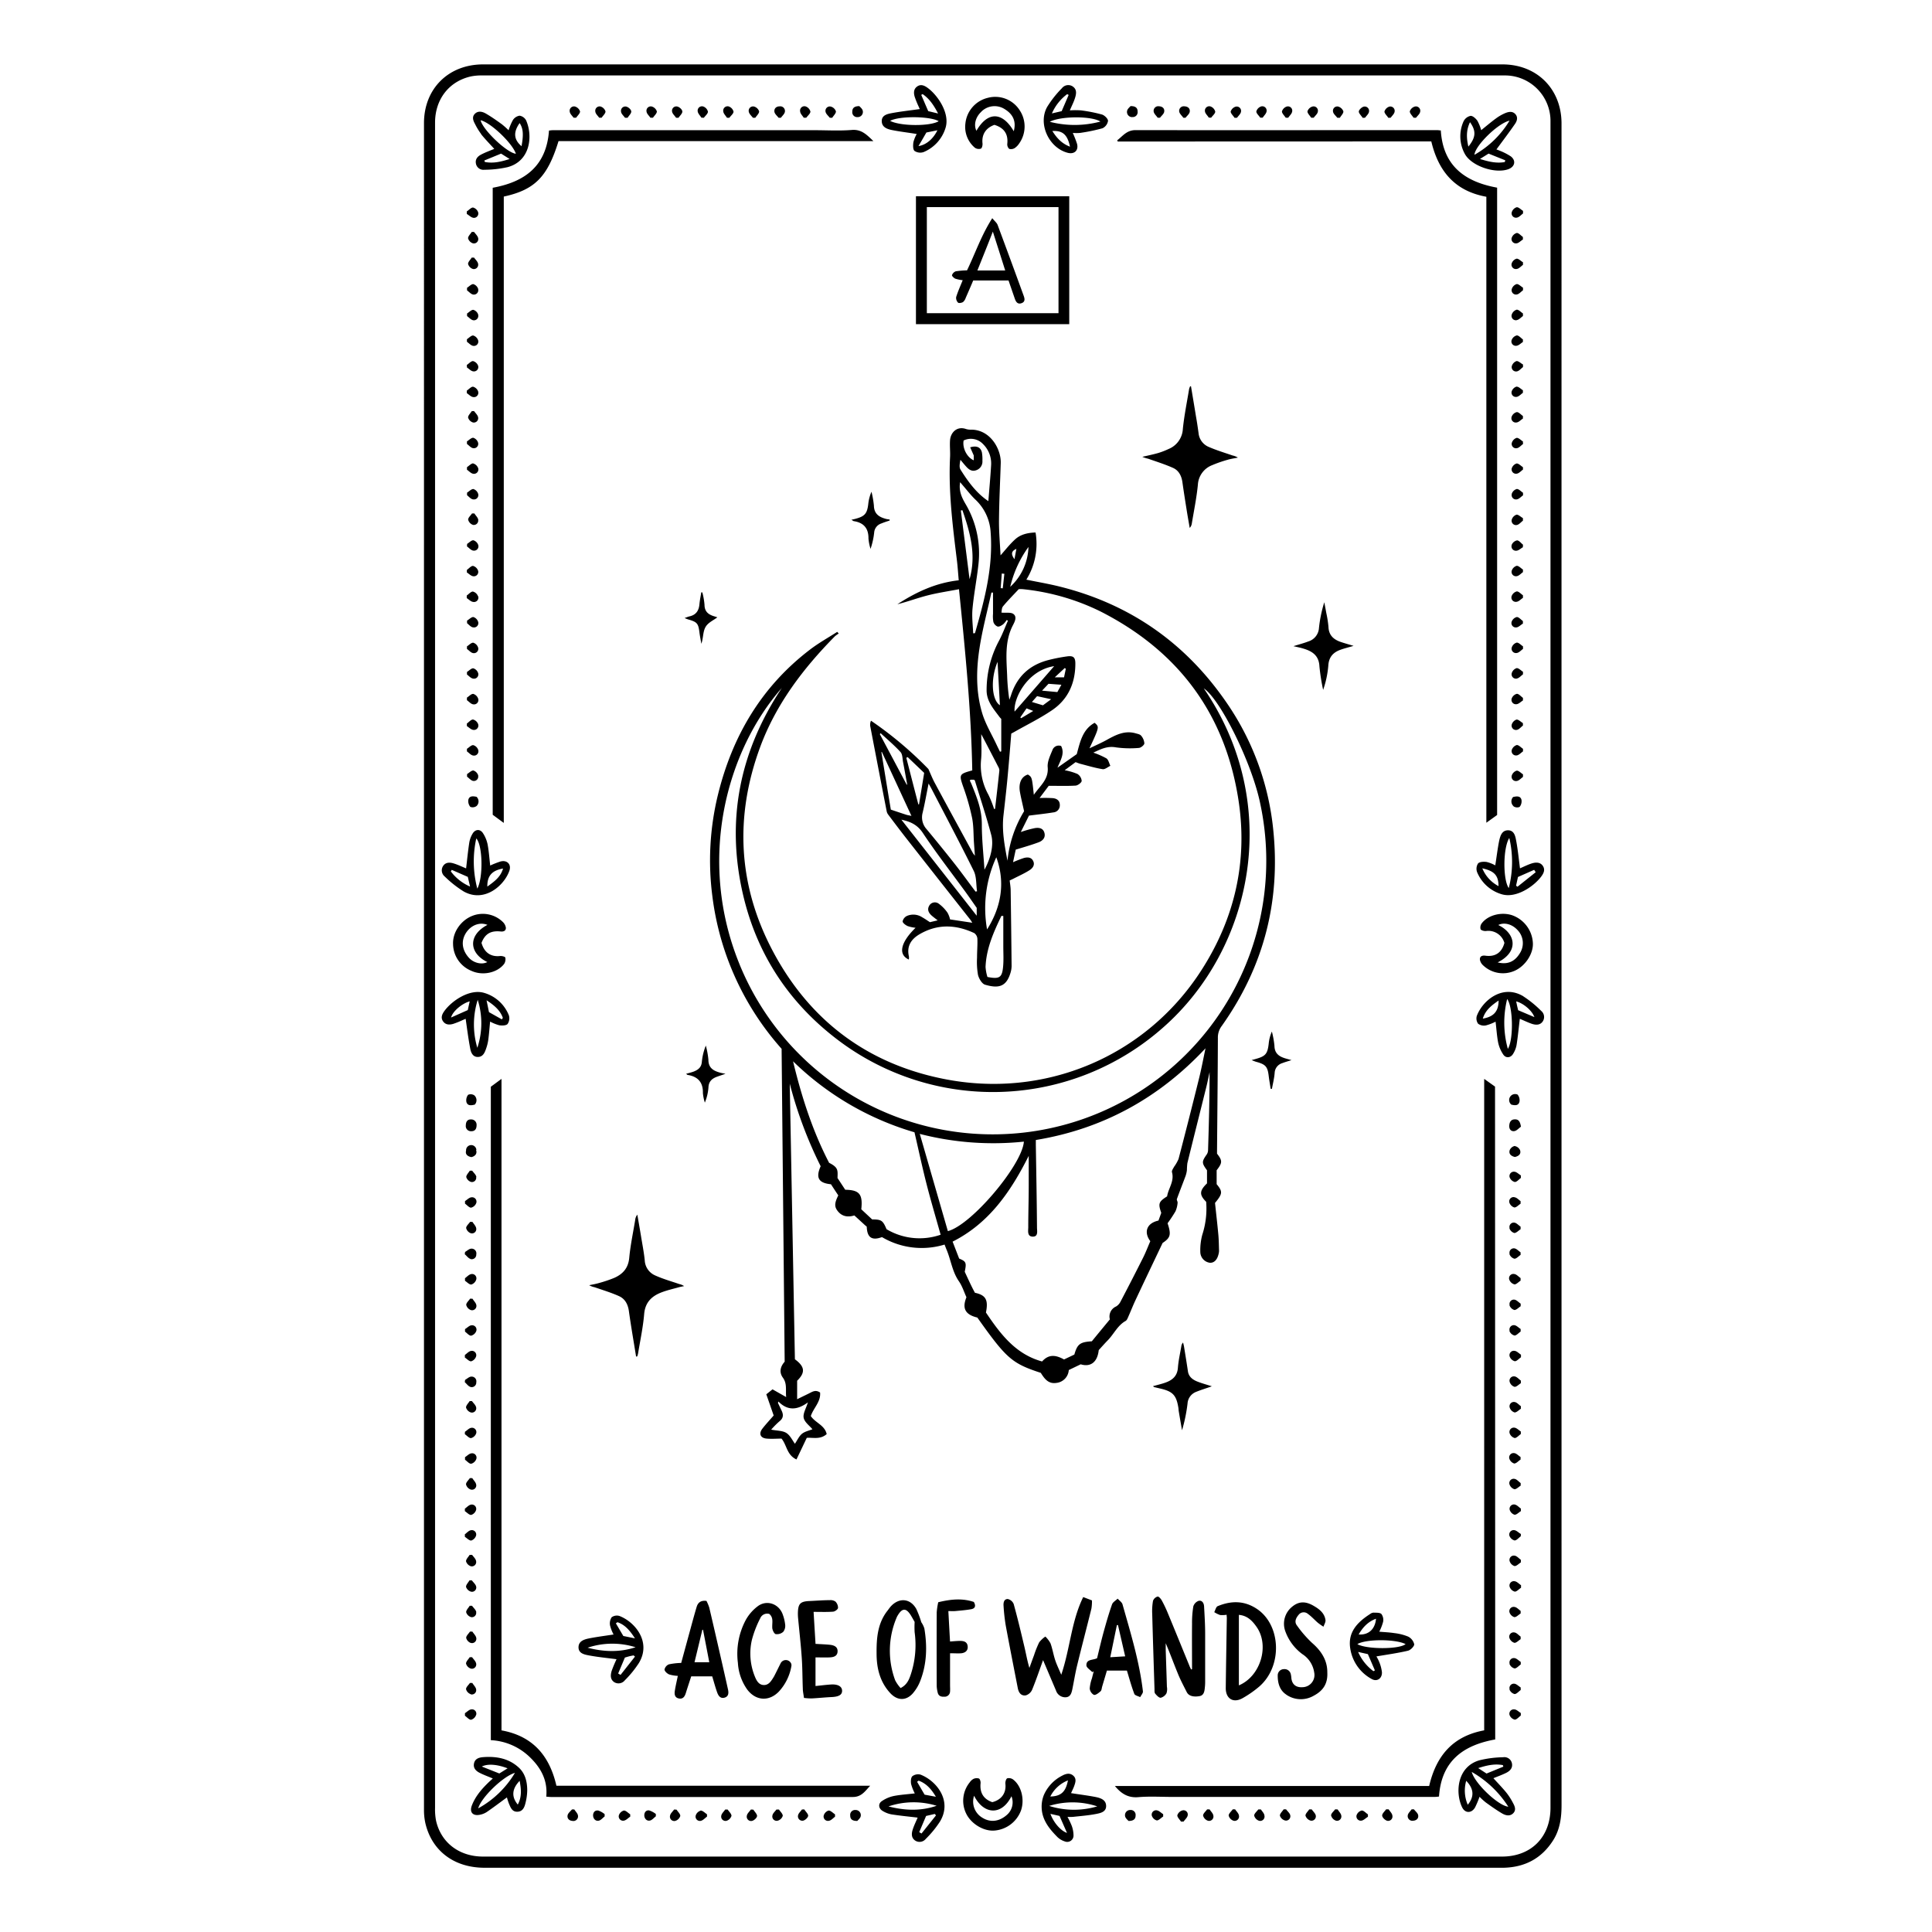 <svg xmlns="http://www.w3.org/2000/svg" viewBox="0 0 750 750"><path d="M263.64,659.36c1.56.26,2.2-.85,2.61-2.16.66-2.13,1.37-4.25,2.08-6.44h8.15c.65,2.15,1.2,4.19,1.9,6.18.46,1.3,1.24,2.55,2.88,2.09s1.64-1.89,1.33-3.27c-.83-3.75-1.68-7.48-2.53-11.22-1.56-6.84-3.12-13.67-4.73-20.49a16,16,0,0,0-1.08-2.58c-2.26-.28-3.32.71-3.81,2.32-.9,3-1.7,6-2.52,9-1.17,4.25-2.32,8.5-3.48,12.76a25.67,25.67,0,0,0-4.75.54,2.77,2.77,0,0,0-1.72,2c0,.67,1,1.59,1.79,1.92a13.71,13.71,0,0,0,3.37.56c-.42,2.06-.87,3.91-1.16,5.78C261.75,657.67,261.9,659.08,263.64,659.36Zm9-26.71.28.05c.8,4.13,1.59,8.25,2.42,12.58h-5.73C270.65,641,271.65,636.83,272.66,632.65Zm27.14-.76c.07.9.71,2.3,1.35,2.47a3.65,3.65,0,0,0,2.93-.9,3.75,3.75,0,0,0,.75-2.7,16.28,16.28,0,0,0-.89-3.85c-1.36-4.16-6-6-9.59-3.5a17,17,0,0,0-4.79,5.4,27.86,27.86,0,0,0-3.09,16.71,19.79,19.79,0,0,0,3.62,10.35c3.33,4.42,8.48,4.75,12.3.78a19.38,19.38,0,0,0,4.84-9.84,1.77,1.77,0,0,0-.21-1.27,2.26,2.26,0,0,0-4,.22c-1,2-2.32,4.71-2.61,5.18-.95,1.52-1.92,3.3-4,3.18s-2.91-2.13-3.57-3.84a23.58,23.58,0,0,1-.94-13.67,41.06,41.06,0,0,1,3.25-8.41,2.92,2.92,0,0,1,3.51-1.67C300.41,628.05,299.66,630,299.8,631.89Zm23.54-6.24c.73,0,1.88-.83,2-1.42a3.42,3.42,0,0,0-1-2.5,3.32,3.32,0,0,0-2.22-.55c-2.58,0-5.16.22-7.74.33-3.67.14-4.54,1-4.62,4.66a18.73,18.73,0,0,0,.08,2c.48,5.13,1.07,10.25,1.42,15.39.28,4,.25,7.94.41,11.91,0,1.15.28,2.3.45,3.66a24,24,0,0,0,2.94.2c2.58-.13,5.15-.41,7.73-.53,2.8-.12,4.12-.84,4.13-2.41,0-1.73-1.64-2.67-4.46-2.46-2,.14-3.92.39-5.86.58V643.4c2,0,3.74.06,5.45,0,1.53-.07,3.06-.44,3.12-2.34s-1.55-2.42-3.13-2.57c-1.76-.17-3.54-.23-5.43-.34-.25-4.1-.49-8-.75-12.42C318.47,625.72,320.91,625.83,323.34,625.65ZM242.63,45.72l1,0c.52-.83,1.48-1.69,1.42-2.47s-1.16-1.7-1.95-1.87a1.68,1.68,0,0,0-2,2C241.16,44.19,242.07,44.93,242.63,45.72ZM588.75,233.61c.87-.09,1.64-1,2.46-1.52v-1c-.8-.55-1.63-1.54-2.41-1.5a2.92,2.92,0,0,0-2,1.87A1.69,1.69,0,0,0,588.75,233.61ZM191.27,316.29l4.3,3.17V76.31c12.05-2.63,17-7.67,21.25-21.53H339.05c-2.6-2.5-4.62-4.64-8.38-4.33-4.87.39-9.79.09-14.69.09l-101.37,0a13.91,13.91,0,0,0-1.49.15c-1,13.89-9.48,19.94-21.85,22.2Zm397.52-92.62c.86-.11,1.62-1,2.42-1.57,0-.32,0-.64,0-1-.81-.52-1.66-1.5-2.44-1.45a2.91,2.91,0,0,0-1.92,1.91A1.69,1.69,0,0,0,588.79,223.67ZM222.66,45.7h1c.55-.82,1.55-1.67,1.51-2.45a2.93,2.93,0,0,0-2-1.91,1.69,1.69,0,0,0-2,2C221.27,44.22,222.13,44.93,222.66,45.7Zm29.82,0h1c.55-.82,1.55-1.67,1.51-2.46a2.92,2.92,0,0,0-2-1.9,1.68,1.68,0,0,0-2,2C251.09,44.22,252,44.94,252.48,45.7Zm-19.87,0h.94c.55-.82,1.55-1.67,1.5-2.45a2.9,2.9,0,0,0-1.94-1.91,1.69,1.69,0,0,0-2,2C231.21,44.22,232.07,44.94,232.61,45.7Zm356.1,197.85c.86-.08,1.66-1,2.48-1.46l0-1c-.79-.57-1.6-1.58-2.37-1.56a2.89,2.89,0,0,0-2,1.83A1.69,1.69,0,0,0,588.71,243.55ZM322.13,45.72l.94,0c.52-.84,1.5-1.72,1.43-2.5a2.89,2.89,0,0,0-2-1.85,1.69,1.69,0,0,0-2,2.1C320.68,44.27,321.57,45,322.13,45.72Zm10.8-.26a2,2,0,0,0,2-2.41c-.12-.79-1-1.46-1.34-1.85-2.14,0-2.73.91-2.73,2.16A1.89,1.89,0,0,0,332.93,45.46Zm4.13,150.2c-.42,3.61-1.3,4.72-4.7,5.67-.51.15-1,.26-1.84.44.51.3.71.51.94.54,3.86.61,5.73,2.8,5.68,6.76a19.1,19.1,0,0,0,.8,4,28.75,28.75,0,0,0,1.41-6.3,4,4,0,0,1,2.73-3.54c1.07-.45,2.19-.79,3.29-1.17,0-.13,0-.26,0-.38-.45-.07-.9-.11-1.34-.22-2.69-.69-4.7-1.9-4.78-5.15a36.26,36.26,0,0,0-.94-5.41A16,16,0,0,0,337.06,195.66ZM292.28,45.71h.94c.54-.83,1.53-1.7,1.47-2.49a2.91,2.91,0,0,0-2-1.87,1.69,1.69,0,0,0-2,2.07C290.86,44.25,291.73,45,292.28,45.71Zm-10.09,0,.95,0c.58-.8,1.62-1.6,1.61-2.39a2.9,2.9,0,0,0-1.86-2,1.69,1.69,0,0,0-2.11,1.95C280.87,44.14,281.69,44.89,282.19,45.68ZM555.63,54.9C558.4,66.52,564.8,74.17,577,76.38v243l4.18-3V72.85c-12.57-2.29-21-8.49-21.86-22.22-.5,0-1-.12-1.41-.12-39,0-78,.07-117.06,0-3.5,0-5,2.32-7.13,3.94l.16.49ZM302.25,45.72l.9,0c.54-.77,1.43-1.5,1.54-2.32a1.81,1.81,0,0,0-2.05-2.11c-1.36,0-2.22.91-2,2.18C300.8,44.27,301.69,45,302.25,45.72Zm-39.8,0h.95c.54-.81,1.52-1.65,1.48-2.44s-1.12-1.72-1.9-1.91a1.67,1.67,0,0,0-2.08,1.93C261,44.14,261.91,44.9,262.45,45.71ZM275,411.39a31.88,31.88,0,0,0-1-5.49,22.44,22.44,0,0,0-1.55,6.38c-.18,2.06-1.41,3-3.1,3.68-.91.35-1.88.56-3,.89.3.23.44.42.61.44,4,.64,6,2.91,5.9,7a17.83,17.83,0,0,0,.76,3.75,19,19,0,0,0,1.4-5.93c.1-2.23,1.3-3.35,3.16-4.07,1-.36,1.94-.67,3.46-1.2-1.1-.22-1.59-.29-2.07-.43C277,415.71,275,414.62,275,411.39ZM185.62,132.15a2.91,2.91,0,0,0-1.92-1.91c-.77-.06-1.62.92-2.44,1.44,0,.32,0,.64,0,1,.8.55,1.56,1.46,2.42,1.58A1.69,1.69,0,0,0,185.62,132.15Zm91.94,107.19c-2.34-.65-4.05-1.72-4.07-4.57a28.15,28.15,0,0,0-.84-4.82l-.42,0c-.24,1.54-.57,3.07-.71,4.61-.22,2.53-1.36,4.18-3.92,4.73-.54.12-1.05.36-1.84.63a14.24,14.24,0,0,0,1.34.53c3.55,1,4,1.57,4.43,5.1.18,1.46.49,2.92.74,4.37.76-2.2.58-4.67,1.59-6.47s3.14-2.65,4.62-3.81Zm-91.94,41.8a2.91,2.91,0,0,0-2-1.83c-.78,0-1.58,1-2.38,1.56l0,1c.83.52,1.62,1.39,2.49,1.47A1.7,1.7,0,0,0,185.62,281.14Zm-1.9,8.12c-.78-.06-1.64.91-2.46,1.43,0,.32,0,.64,0,1,.8.56,1.55,1.48,2.41,1.6a1.69,1.69,0,0,0,2-2.07A2.87,2.87,0,0,0,183.72,289.26Zm-2.46-146.61c.82.53,1.59,1.42,2.46,1.51a1.69,1.69,0,0,0,1.9-2.12,2.9,2.9,0,0,0-2-1.87c-.78,0-1.61,1-2.41,1.51C181.25,142,181.26,142.32,181.26,142.65Zm4.36,9.32a2.92,2.92,0,0,0-2-1.86c-.77,0-1.6,1-2.4,1.51,0,.32,0,.64,0,1,.82.54,1.6,1.43,2.46,1.52A1.69,1.69,0,0,0,185.62,152Zm-2.5,7.65c-.51.83-1.46,1.69-1.4,2.48A2.86,2.86,0,0,0,183.6,164a1.69,1.69,0,0,0,2-2c-.15-.87-1-1.62-1.58-2.43Zm163-109.16c3.15.64,6.36,1,9.75,1.56a13.11,13.11,0,0,0-1.29,3.18c-.16,1.13-.22,2.82.44,3.39a4,4,0,0,0,3.56.43,14.86,14.86,0,0,0,8.48-9.39c1.78-5.7-3.13-12.78-7-15.55-1.21-.88-2.58-1.51-4-.52s-1.41,2.5-1,3.94a35,35,0,0,0,1.55,3.84c.18.45.39.89.45,1-3.74.53-7.41.92-11,1.6-1.7.32-3.82.84-3.76,3.13S344.31,50.08,346.13,50.46Zm10.43,6.25c1.19-2,2.18-3.73,3.07-5.27l4.28-.87C362.31,53.85,359.6,56.25,356.56,56.71Zm1.61-20.18c2.63,1.79,4.34,4.32,6,7.53l-3.82-.92c-.88-2-1.8-4.18-2.72-6.3Zm6.23,10.52c-3.21,2-14.75,2-18.85-.13C349.08,44.94,361.15,45.09,364.4,47.05ZM256.92,501.65c2.15-.82,4.43-1.32,6.65-1.95.66-.18,1.33-.29,2-.44a5.54,5.54,0,0,0-1.9-.8c-3.17-1.09-6.42-2-9.47-3.4a6.7,6.7,0,0,1-3.91-5.81c-.34-3.29-1-6.54-1.52-9.81-.44-2.64-.9-5.27-1.36-7.91a3.76,3.76,0,0,0-.83,2.06c-.8,4.9-1.85,9.77-2.31,14.7-.38,4.09-2.58,6.4-6,7.86a52.94,52.94,0,0,1-5.82,1.94c-1.22.36-2.49.56-3.73.83a7.27,7.27,0,0,0,2.12.79c3.17,1.1,6.4,2.07,9.45,3.44,2.36,1.06,3.49,3.19,3.85,5.85.82,5.89,1.85,11.75,2.79,17.62l.44-.06a8.17,8.17,0,0,0,.32-1.1c.83-5.09,1.94-10.17,2.37-15.3C250.44,505.55,253,503.12,256.92,501.65ZM588.57,326.32c-.32-1.74-.77-4-3.15-4s-3,2.12-3.43,4c-.64,3.14-1,6.34-1.53,9.62a13.47,13.47,0,0,0-3.31-1.32c-1.12-.16-2.74-.11-3.37.57a3.78,3.78,0,0,0-.36,3.4,14.85,14.85,0,0,0,9.55,8.56c5.52,1.66,12.33-2.94,15.27-6.79.94-1.24,1.71-2.66.71-4.19s-2.75-1.48-4.3-1-3.15,1.3-4.59,1.91C589.58,333.47,589.24,329.87,588.57,326.32Zm-13.14,10.76c4.39,1,6.28,2.51,6.3,6.91A13.56,13.56,0,0,1,575.43,337.08Zm10.27,7.67c-2.32-3.27-2.24-15.69.21-19.44A40.81,40.81,0,0,1,585.7,344.75Zm9.86-7.08c.2.31.4.62.59.93l-7.06,5.63-.55-.42c.22-1,.45-2.07.74-3.37ZM185.62,251.44a2.91,2.91,0,0,0-1.89-1.94c-.78-.07-1.64.9-2.46,1.42l0,1c.8.56,1.54,1.49,2.4,1.61A1.69,1.69,0,0,0,185.62,251.44ZM238.42,653a3.15,3.15,0,0,0,4.16-.73,40.61,40.61,0,0,0,5.45-6.71c4.92-8.19-1.53-15.9-7.53-18.23a3.44,3.44,0,0,0-3.05.48,4.35,4.35,0,0,0-.63,3.2,15.44,15.44,0,0,0,1.37,3.5c-3.26.51-6.46.9-9.61,1.53-1.88.38-4,1.08-4,3.44s2.25,2.81,4,3.14c3.54.67,7.15,1,10.76,1.49a48.28,48.28,0,0,0-1.91,4.59C237,650.2,236.81,651.89,238.42,653Zm2.47-2.8c-.3-.19-.61-.37-.92-.55l2.61-6.19c.74-.21,1.3-.39,1.87-.53s1-.2,1.52-.31l.52.48Zm-1.2-20.46c3,1,4.88,3.31,6.8,6.27l-4.51-.92c-.91-1.53-1.9-3.22-2.9-4.91Zm-11.64,9.92a30.19,30.19,0,0,1,18.68-.2C240.54,641.5,234.31,641.27,228.05,639.62ZM183.64,263.43a1.68,1.68,0,0,0,2-2.05,2.89,2.89,0,0,0-1.89-1.94c-.77-.07-1.64.9-2.47,1.41,0,.32,0,.64,0,1C182,262.38,182.78,263.3,183.64,263.43Zm.08,5.94c-.78-.06-1.63.92-2.46,1.44v1c.8.56,1.54,1.48,2.4,1.6a1.69,1.69,0,0,0,2-2.07A2.91,2.91,0,0,0,183.72,269.37ZM576.63,371c-1.28-.17-2.23.23-2.13,1.57a3.9,3.9,0,0,0,1.22,2.15,11.17,11.17,0,0,0,12.34,2.1c4.12-1.86,7.22-6.63,7-10.73a12.08,12.08,0,0,0-8.07-10.8c-4.17-1.37-9.32-.07-11.76,3.12a2.7,2.7,0,0,0-.48,2.28c.22.48,1.4.81,2.11.73a6.47,6.47,0,0,1,7.15,4.62C583,369.79,580.48,371.53,576.63,371Zm5-11.91c2.25-1.14,5.28-.38,7.37,1.85a7.27,7.27,0,0,1,1,9.12c-2,3.27-4.78,4.49-8.61,3.54C589.74,369.43,588.39,362.39,581.68,359.12Zm-394.87-307c1.62,2,3.41,3.83,5.11,5.7-1.66.71-3.45,1.34-5.11,2.22-1.33.69-2.36,1.8-2,3.52A2.94,2.94,0,0,0,188,65.9a42,42,0,0,0,9-1c8.92-2.34,9.91-12.13,7.23-18.18a3.51,3.51,0,0,0-2.51-1.81,3.78,3.78,0,0,0-2.59,1.66,21.21,21.21,0,0,0-1.7,4,31.63,31.63,0,0,0-2.59-2.32c-2-1.45-4.08-2.92-6.24-4.17-1.32-.77-3-1.16-4.25.09s-.62,2.74.07,4A24.72,24.72,0,0,0,186.81,52.07Zm1.46,10.81c-.07-.2-.13-.4-.2-.6l6.5-2.67,3.31,2.09C194.52,62.79,191.47,63.51,188.27,62.88Zm13.49-15.15c1.39,2.1,1.58,4.44.75,9C199.39,54.17,199.22,51.26,201.76,47.73Zm-1.5,11.93c-3.46-.4-12.8-9.28-13.64-13C190.44,47.54,198.84,55.52,200.26,59.66Zm-14.64,171.8a2.91,2.91,0,0,0-2-1.84c-.78,0-1.59,1-2.38,1.54l0,1c.82.52,1.61,1.4,2.48,1.48A1.69,1.69,0,0,0,185.62,231.46ZM273.24,45.72c.57-.79,1.59-1.59,1.58-2.38a2.88,2.88,0,0,0-1.82-2,1.68,1.68,0,0,0-2.16,1.85c.08.87.93,1.66,1.44,2.49Zm313.6,36.76a1.69,1.69,0,0,0,2,2c.86-.13,1.6-1,2.4-1.62,0-.32,0-.64,0-1-.83-.51-1.69-1.48-2.47-1.41A2.91,2.91,0,0,0,586.84,82.48Zm0,9.83a1.69,1.69,0,0,0,1.87,2.16c.86-.08,1.65-1,2.48-1.48,0-.32,0-.65,0-1-.8-.56-1.61-1.57-2.39-1.55A2.92,2.92,0,0,0,586.85,92.31Zm-1.31-26.63c2.56-.93,3.1-3.36.93-5a24.23,24.23,0,0,0-4.55-2.29,8.7,8.7,0,0,0-1-.38c2.44-3.32,4.9-6.55,7.21-9.9.79-1.14,1.26-2.63.09-3.86s-2.72-.84-4.07-.26a17.9,17.9,0,0,0-3.43,2c-1.91,1.4-3.72,2.94-5.71,4.54a17,17,0,0,0-1.49-3.67c-.61-.87-1.81-1.95-2.65-1.88a3.93,3.93,0,0,0-2.7,2.11,14.14,14.14,0,0,0,.56,12.79C571.36,64.49,580.38,67.54,585.54,65.68Zm-1.19-3.45-.18.68c-3.17.58-6.22-.12-9.63-1.2l3.33-2.08ZM586,46.84a37.32,37.32,0,0,1-13.62,13.25C572.61,56.58,581.51,47.82,586,46.84Zm-15.34.6c2.46,3.46,2.25,5.92-.64,9.47C569.28,53.67,569.1,50.64,570.65,47.44ZM539.87,45.7c.53-.77,1.39-1.49,1.51-2.32a1.69,1.69,0,0,0-2-2,2.89,2.89,0,0,0-1.94,1.92c0,.78,1,1.62,1.51,2.44Zm47,146.07a1.69,1.69,0,0,0,1.95,2.09c.86-.12,1.62-1,2.42-1.57v-1c-.81-.53-1.66-1.51-2.44-1.46A2.91,2.91,0,0,0,586.84,191.77Zm1.85-51.6a2.92,2.92,0,0,0-1.85,2,1.69,1.69,0,0,0,2,2c.86-.15,1.58-1.09,2.36-1.67l0-1C590.35,141,589.46,140.09,588.69,140.17Zm2.51,31.22c-.83-.51-1.7-1.48-2.48-1.41a2.93,2.93,0,0,0-1.88,2,1.68,1.68,0,0,0,2,2c.86-.13,1.6-1.06,2.39-1.63C591.21,172,591.2,171.71,591.2,171.39ZM588.74,164c.87-.09,1.64-1,2.46-1.51v-1c-.8-.55-1.63-1.55-2.4-1.51a2.88,2.88,0,0,0-2,1.86A1.69,1.69,0,0,0,588.74,164Zm0-13.93a2.91,2.91,0,0,0-1.92,1.91,1.69,1.69,0,0,0,1.95,2.08c.86-.11,1.62-1,2.42-1.57v-1C590.39,151,589.54,150.06,588.76,150.11ZM529.92,45.7c.53-.76,1.4-1.48,1.52-2.31a1.69,1.69,0,0,0-2-2c-.79.17-1.91,1.21-1.95,1.91s1,1.63,1.5,2.45Zm58.77,154.1a2.92,2.92,0,0,0-1.85,2,1.69,1.69,0,0,0,2,2c.86-.15,1.58-1.09,2.36-1.67l0-1C590.35,200.67,589.47,199.72,588.69,199.8Zm-39-154.08c.56-.75,1.45-1.45,1.6-2.27a1.69,1.69,0,0,0-2-2.1,2.91,2.91,0,0,0-2,1.85c-.06.79.92,1.66,1.44,2.5Zm-90.37,0,.9,0c.56-.74,1.46-1.43,1.62-2.25.25-1.26-.61-2.13-2-2.19a1.79,1.79,0,0,0-2.07,2.07C457.94,44.18,458.82,44.92,459.35,45.69ZM549,638.32a4.5,4.5,0,0,0-2.37-3,20,20,0,0,0-5.36-1.35c-1.91-.3-3.85-.37-5.84-.55a19,19,0,0,0,1.5-3.87,3.86,3.86,0,0,0-.67-3c-.64-.6-2-.47-3.09-.53a2.45,2.45,0,0,0-1.27.52c-4.94,3.17-8.81,7.11-7.71,13.54a16.21,16.21,0,0,0,8.34,11.73c2.07,1.16,4.08-.29,3.93-2.71a14.83,14.83,0,0,0-1-3.81,15.31,15.31,0,0,0-1.14-2.27c4.18-.72,8.23-1.27,12.19-2.2C547.53,640.62,549,639.14,549,638.32Zm-14.84-9.91c-.24,3.17-2.13,6.38-6.74,6.1C529,631.78,531,629.56,534.12,628.41Zm-1,20.34a18.68,18.68,0,0,1-5.94-7.47l3.79.85c.9,2.08,1.81,4.2,2.72,6.32Zm-6.22-10.51c3.28-2,14.8-2,18.7,0C543.15,640.33,530.3,640.29,526.93,638.24ZM449.41,45.7l.9,0c.56-.75,1.46-1.43,1.62-2.26.25-1.26-.61-2.13-2-2.18a1.79,1.79,0,0,0-2.07,2.07C448,44.19,448.88,44.92,449.41,45.7Zm20.75,0c.58-.8,1.61-1.61,1.59-2.39a2.92,2.92,0,0,0-1.87-2,1.69,1.69,0,0,0-2.11,1.95c.09.83,1,1.59,1.46,2.38Zm-30.6-.26a1.89,1.89,0,0,0,2.06-2.13c0-1.24-.6-2.16-2.75-2.12-.29.38-1.21,1.06-1.33,1.85A2,2,0,0,0,439.56,45.47Zm50.62.23c.53-.81,1.41-1.59,1.5-2.45a1.67,1.67,0,0,0-2.11-1.9,2.9,2.9,0,0,0-1.87,1.95c0,.78,1,1.6,1.53,2.41Zm98.65,217.73c.86-.13,1.6-1.05,2.39-1.62l0-1c-.83-.52-1.69-1.48-2.47-1.41a2.91,2.91,0,0,0-1.89,1.94A1.7,1.7,0,0,0,588.83,263.43ZM480.22,45.71c.54-.77,1.4-1.49,1.53-2.32a1.69,1.69,0,0,0-2-2,2.92,2.92,0,0,0-2,1.9c0,.79,1,1.64,1.51,2.46Zm19.86,0c.54-.81,1.42-1.56,1.54-2.43a1.67,1.67,0,0,0-2.07-1.93,2.88,2.88,0,0,0-1.9,1.91c0,.78.94,1.62,1.47,2.44Zm19.06,0,1,0c.49-.83,1.44-1.72,1.35-2.49a3,3,0,0,0-2-1.85,1.67,1.67,0,0,0-2,2C517.61,44.21,518.55,44.94,519.14,45.72Zm-9.17,0c.55-.76,1.44-1.45,1.59-2.27a1.69,1.69,0,0,0-2-2.1,2.91,2.91,0,0,0-2,1.85c-.07.78.91,1.66,1.43,2.5Zm81.22,235c-.84-.5-1.72-1.45-2.5-1.37a2.92,2.92,0,0,0-1.85,2,1.69,1.69,0,0,0,2,2c.86-.15,1.58-1.09,2.36-1.67ZM387.27,87.31c-.3-.81-1.12-1.44-2.07-2.61-4.24,6.61-6.55,13.52-9.8,20.25a32.59,32.59,0,0,0-4.37.37,2.42,2.42,0,0,0-1.46,1.49c-.09.33.74,1.14,1.3,1.38a14.17,14.17,0,0,0,2.85.58c-.91,2.26-1.86,4.36-2.54,6.54a2.65,2.65,0,0,0,.73,2.17c.3.3,1.4.1,1.93-.22a3.61,3.61,0,0,0,1.05-1.63c1-2.28,2-4.58,2.91-6.75h13.71c.85,2.46,1.65,4.77,2.44,7.07.43,1.24,1.09,2.27,2.59,1.75s1.27-1.74.87-2.84Q392.4,101.08,387.27,87.31ZM379.42,105c2.07-5.17,4-9.93,6-15.09,1.66,5.2,3.2,10,4.8,15.09Zm208.11,208a2.51,2.51,0,0,0,2.37.25,3.47,3.47,0,0,0,.74-2.73c-.37-1.56-1.76-1.48-3.25-1.12A2.5,2.5,0,0,0,587.53,312.94Zm-.68-101.46a1.7,1.7,0,0,0,1.76,2.25c.87,0,1.71-.87,2.56-1.34l.06-1c-.76-.6-1.52-1.66-2.3-1.67A2.87,2.87,0,0,0,586.85,211.48ZM355.57,125.83h59.51V76.19H355.57ZM359.8,80.4h51.11v41.18H359.8Zm229,212.85c.86-.12,1.62-1,2.43-1.56,0-.32,0-.65,0-1-.81-.53-1.65-1.51-2.43-1.47a3,3,0,0,0-1.93,1.9A1.7,1.7,0,0,0,588.78,293.25Zm-.08-19.88c.86-.08,1.66-.94,2.49-1.46l0-1c-.79-.56-1.59-1.58-2.37-1.57a2.92,2.92,0,0,0-2,1.82A1.7,1.7,0,0,0,588.7,273.37Zm.09-19.88c.87-.12,1.62-1,2.42-1.58v-1c-.82-.53-1.67-1.51-2.45-1.45a2.88,2.88,0,0,0-1.92,1.91A1.69,1.69,0,0,0,588.79,253.49Zm0,49.69c.86-.12,1.61-1,2.41-1.59,0-.33,0-.65,0-1-.82-.52-1.68-1.49-2.45-1.42a2.89,2.89,0,0,0-1.91,1.92A1.68,1.68,0,0,0,588.81,303.18ZM378.48,57.38a2.67,2.67,0,0,0,2.3.32c.43-.17.7-1.33.63-2-.37-3.38,1.19-6,4.62-7.23,3.8,1.16,5.39,3.61,5,7.32a2.37,2.37,0,0,0,.74,2,2.66,2.66,0,0,0,2.14-.31,6.18,6.18,0,0,0,1.66-1.68,11.38,11.38,0,0,0,.27-13A11.25,11.25,0,0,0,383.38,38a11.42,11.42,0,0,0-8.62,10A10.55,10.55,0,0,0,378.48,57.38Zm2.44-14a7.25,7.25,0,0,1,9.12-1c3.29,2,4.51,4.84,3.5,8.57-4.48-7.69-10.15-7.69-14.5-.18C377.92,48.48,378.69,45.48,380.92,43.41Zm207.87,80.88c.87-.12,1.62-1,2.42-1.58,0-.32,0-.64,0-1-.81-.53-1.66-1.51-2.44-1.46a2.92,2.92,0,0,0-1.92,1.92A1.69,1.69,0,0,0,588.79,124.29ZM465.28,168.14c-.3-2.16-.61-4.32-1-6.47-.63-3.91-1.29-7.8-1.94-11.7h-.33a5.47,5.47,0,0,0-.4,1.06c-.85,5.16-1.9,10.3-2.43,15.49a8.88,8.88,0,0,1-5.54,7.78,28.73,28.73,0,0,1-4.07,1.57c-2,.57-4.08,1-6.12,1.47a12.59,12.59,0,0,0,2.28.74c3.22,1.13,6.5,2.16,9.61,3.54,2.26,1,3.32,3.09,3.67,5.56.51,3.67,1.1,7.33,1.68,11,.36,2.26.77,4.51,1.15,6.76a3.11,3.11,0,0,0,.82-1.71c.83-5,1.86-10,2.36-15.09a8.64,8.64,0,0,1,5.53-7.56,49.78,49.78,0,0,1,6-2.09c1.31-.39,2.68-.57,4-.85a6.52,6.52,0,0,0-2.06-.82c-3.17-1.09-6.4-2.06-9.45-3.41A6.46,6.46,0,0,1,465.28,168.14Zm34,489.69a9.94,9.94,0,0,0,10.73.43c3.48-1.85,5.47-4.51,5.25-9,.05-4.57-2.2-8.26-5.88-11.45a44.45,44.45,0,0,1-5.92-6.82c-1.09-1.43-.37-2.9.69-4.15a2.48,2.48,0,0,1,3.58-.33c1.4,1,2.56,2.33,3.88,3.46a25.35,25.35,0,0,0,2.16,1.52c.28-.87.89-1.77.78-2.58-.37-2.67-2.33-4.21-4.5-5.47-3.36-2-6-1.81-8.61.43a8.47,8.47,0,0,0-2.56,9.16,19,19,0,0,0,6.74,9.13,10.19,10.19,0,0,1,4.56,7.15,4.73,4.73,0,0,1-4.58,5.66c-2.51.17-4.05-1.11-4.3-3.56a7.79,7.79,0,0,0-.19-1.37,2.5,2.5,0,0,0-2.75-2.08,2.41,2.41,0,0,0-2.35,2.51C496,653.44,496.81,656.19,499.31,657.83Zm89.44-557.41a2.89,2.89,0,0,0-1.91,1.92,1.7,1.7,0,0,0,2,2.07c.86-.12,1.61-1,2.41-1.6l0-1C590.38,101.33,589.52,100.36,588.75,100.42ZM497.8,412.7c1-.39,2-.67,3.56-1.16l-2-.56c-2.59-.71-4.57-1.85-4.62-5a34.25,34.25,0,0,0-1-5.53,14.87,14.87,0,0,0-1.22,4.62c-.45,4-1.19,4.94-5,6l-1.65.46c.85.33,1.31.54,1.79.67,3.67,1,4.42,1.86,4.85,5.48.2,1.67.51,3.34.76,5h.49c.37-2,.89-4.08,1.06-6.15A4.14,4.14,0,0,1,497.8,412.7ZM482.51,659.15a41.39,41.39,0,0,0,6.32-4.42c9.15-7.93,8.5-24-1-30.22-4.9-3.23-10-3.13-15.12-1-.66.27-.91,1.52-1.34,2.32a10.64,10.64,0,0,0,2.27,1.12,10.25,10.25,0,0,0,2.54-.1c0,.6.07.92.07,1.24-.14,9.06-.31,18.13-.41,27.19C475.8,659.5,478.85,661.3,482.51,659.15Zm-1.58-32.26c3.3.27,5.25,2.34,6.89,4.69,5.08,7.27,1.53,19.14-6.89,22.68Zm39.52-374.68c1.53-.54,3.11-.93,5-1.48-2-.62-3.71-1.07-5.36-1.66-2.64-1-4.27-2.68-4.38-5.71a42.75,42.75,0,0,0-.86-5.48c-.24-1.37-.51-2.73-.76-4.09a51.18,51.18,0,0,0-2.07,10,5.84,5.84,0,0,1-4.16,5.23c-1.7.66-3.47,1.11-5.75,1.82,1.48.35,2.5.54,3.48.83,3.56,1,6.4,2.59,6.61,7a80,80,0,0,0,1.44,9.14,37.72,37.72,0,0,0,2-9.31C515.81,255.09,517.52,253.24,520.45,252.21Zm66.39-139.9a1.69,1.69,0,0,0,2,2c.86-.14,1.6-1.06,2.39-1.63l0-1c-.83-.51-1.7-1.47-2.47-1.4A2.91,2.91,0,0,0,586.84,112.31Zm1.87,21.91c.86-.07,1.66-.95,2.48-1.46l0-1c-.8-.56-1.6-1.57-2.38-1.55a2.9,2.9,0,0,0-2,1.83A1.69,1.69,0,0,0,588.71,134.22ZM414.52,59.33c2.56.65,4.25-.95,3.58-3.51a42.51,42.51,0,0,0-1.64-4.22,17.13,17.13,0,0,0,2.8,0A69,69,0,0,0,428,49.79a3.85,3.85,0,0,0,2.13-2.87c0-.83-1.35-2.16-2.34-2.46a58.59,58.59,0,0,0-8.14-1.61,29.77,29.77,0,0,0-4.34,0c.77-1.81,1.57-3.34,2.07-5s.64-3.24-1-4.32a3.12,3.12,0,0,0-4.16.73,40.53,40.53,0,0,0-5.72,7.26C402.83,48.09,407.19,57.45,414.52,59.33Zm-.25-22.78.58.3c-.9,2.11-1.81,4.22-2.71,6.3l-3.79.88A18.57,18.57,0,0,1,414.27,36.55Zm12.9,10.64a38.55,38.55,0,0,1-19.64.09C411.76,45,423.84,45,427.17,47.19Zm-11.8,9.75c-3.25-1.22-5.18-3.43-6.85-6.08C412.43,50.63,414.37,52.17,415.37,56.94ZM591.2,181.35c-.83-.52-1.69-1.49-2.47-1.42a2.91,2.91,0,0,0-1.89,1.94,1.69,1.69,0,0,0,2,2c.86-.13,1.6-1,2.4-1.61C591.21,182,591.21,181.67,591.2,181.35ZM312,45.69l1,0c.58-.8,1.61-1.6,1.6-2.39a2.92,2.92,0,0,0-1.88-2,1.69,1.69,0,0,0-2.1,2C310.69,44.15,311.52,44.9,312,45.69ZM489.47,702.42l-1,0c-.58.8-1.61,1.61-1.6,2.39a2.9,2.9,0,0,0,1.88,2,1.68,1.68,0,0,0,2.1-2C490.8,704,490,703.21,489.47,702.42Zm-40.3.37a1.7,1.7,0,0,0-2.05,2,2.83,2.83,0,0,0,1.95,1.9c.8,0,1.64-1,2.47-1.51,0-.3,0-.61,0-.92C450.74,703.76,450,702.94,449.17,702.79ZM586.05,616a2.88,2.88,0,0,0,2,1.87c.78,0,1.61-1,2.41-1.5v-1c-.82-.54-1.59-1.43-2.45-1.53A1.69,1.69,0,0,0,586.05,616ZM509.2,702.39l-.95,0c-.53.82-1.5,1.66-1.46,2.44a2.91,2.91,0,0,0,1.92,1.91,1.68,1.68,0,0,0,2.06-2C510.64,704,509.75,703.19,509.2,702.39Zm-39.64,0-.95,0c-.57.81-1.6,1.63-1.57,2.42a2.87,2.87,0,0,0,1.9,2,1.69,1.69,0,0,0,2.08-2C470.91,703.94,470.07,703.2,469.56,702.41Zm-10.52.4a2.92,2.92,0,0,0-2,1.88c-.07.78.9,1.64,1.42,2.47l1,0c.56-.8,1.46-1.55,1.6-2.41A1.64,1.64,0,0,0,459,702.81Zm40.22-.42-.94,0c-.53.83-1.52,1.69-1.46,2.47a2.89,2.89,0,0,0,2,1.87,1.68,1.68,0,0,0,2-2.07C500.69,703.85,499.81,703.15,499.26,702.39Zm81.11-280.55-4.21-3V671.72c-12.28,2.26-18.66,10-21.36,21.6h-122c2.56,3.1,5.24,4.67,9.13,4.33,4.34-.37,8.74-.09,13.11-.09l102,0a13.49,13.49,0,0,0,1.58-.15c.94-13.82,9.4-19.92,21.82-22.16ZM584.85,696c-1.62-2-3.41-3.82-5.11-5.7,1.61-.67,3.34-1.28,5-2.1,1.41-.72,2.54-1.83,2.2-3.63a3,3,0,0,0-3.43-2.41,41.7,41.7,0,0,0-9.15,1.17c-8.72,2.47-9.52,12.52-6.78,18.24,1.14,2.38,3.62,2.42,5,.14a34.45,34.45,0,0,0,1.77-4.21,26.59,26.59,0,0,0,2.43,2.21c2.09,1.5,4.18,3,6.4,4.3,1.32.77,3,1.16,4.25-.11s.6-2.74-.09-4A24.72,24.72,0,0,0,584.85,696Zm-1.45-10.81.2.62-6.53,2.68-3.23-2.11C577.2,685.28,580.23,684.62,583.4,685.21ZM569.78,700.6a13.83,13.83,0,0,1-.6-9.29C572.16,694.4,572.41,697.41,569.78,700.6Zm1.54-12.74a40.86,40.86,0,0,1,14.2,13.5C581.64,701,572.52,692.37,571.32,687.86Zm-22.43,14.52-.9,0c-.53.78-1.4,1.52-1.5,2.35a1.8,1.8,0,0,0,2.08,2.07c1.35-.07,2.21-.93,1.95-2.2C550.35,703.8,549.46,703.13,548.89,702.38Zm-30.59,0c-.57.79-1.59,1.59-1.57,2.37a2.88,2.88,0,0,0,1.82,2,1.67,1.67,0,0,0,2.15-1.84c-.07-.87-.93-1.66-1.43-2.49Zm8.32,2.29a1.68,1.68,0,0,0,1.92,2.09c.88-.13,1.66-1,2.49-1.49v-.93c-.8-.54-1.63-1.53-2.41-1.5A2.84,2.84,0,0,0,526.62,704.68Zm12.46-2.28h-1c-.56.8-1.55,1.62-1.52,2.41s1.08,1.74,1.86,2a1.68,1.68,0,0,0,2.11-1.9C540.48,704,539.61,703.22,539.08,702.4Zm-59.59,0-.94,0c-.57.81-1.6,1.63-1.58,2.42a2.87,2.87,0,0,0,1.9,2,1.7,1.7,0,0,0,2.09-2C480.85,703.93,480,703.19,479.49,702.41ZM457.2,649.57c1,2.5,2.29,4.92,3.51,7.33.94,1.84,3.36,1.83,5,1.52s1.88-1.86,2-3.28a18.8,18.8,0,0,0,.13-2c0-6.3,0-12.59,0-18.88,0-3.57-.22-7.15-.42-10.71-.07-1.24-.8-2.41-2.09-2.11a3.33,3.33,0,0,0-2.08,2.14,38.55,38.55,0,0,0-.5,6.72c-.06,5.89,0,11.78,0,17.67l-.37.12c-.24-.52-.49-1-.7-1.56-2.76-6.74-5.5-13.48-8.29-20.21a48.42,48.42,0,0,0-2.37-5c-.36-.66-1.2-1.63-1.63-1.54a2.69,2.69,0,0,0-1.79,1.65,23,23,0,0,0-.31,5.12c.26,9.73.58,19.46.89,29.19,0,.59-.05,1.34.27,1.73.58.69,1.46,1.65,2.14,1.6a3.61,3.61,0,0,0,2.24-1.75,5.14,5.14,0,0,0,.16-2.53c-.14-4.76-.31-9.53-.46-14.29,0-.87,0-1.73,0-2.6C454.21,641.82,455.62,645.73,457.2,649.57Zm7.49-113.3c-1.73-.72-3.23-1.81-3.54-3.94-.47-3.2-1-6.4-1.52-9.61-.09-.52-.24-1-.36-1.55a2.39,2.39,0,0,0-.67,1.38c-.47,2.8-1.13,5.6-1.34,8.42-.24,3.26-2.18,4.82-4.91,5.78-1.5.53-3.07.89-4.75,1.36.24.2.33.33.44.36l2.32.55c4.9,1.12,6.28,2.56,7.08,7.45.07.46.07.93.15,1.39.41,2.46.84,4.92,1.27,7.38A62.31,62.31,0,0,0,461,544.87a5.2,5.2,0,0,1,3.33-4.55c1.93-.79,4-1.4,6.11-2.16C468.43,537.51,466.5,537,464.69,536.27Zm-110.26,121a16.41,16.41,0,0,0,2.81-4.73c2.57-6.6,2.75-13.45,1.6-20.35a8.81,8.81,0,0,0-1.19-2.44,37.73,37.73,0,0,0-1.95-5.17c-2.28-4.05-6.55-4.49-9.76-1.12-.58.62-1.05,1.36-1.57,2-3.75,4.89-4.13,10.7-4.08,16.46,0,5.56,1.26,10.92,5.22,15.25C348.27,660.24,351.75,660.37,354.43,657.28Zm-6.29-29.5a5.9,5.9,0,0,1,.38-.7c1.73-2.89,3.25-2.92,5.07,0,.6,1,1.12,1.94,1.47,2.56a35.28,35.28,0,0,0,0,4,36.32,36.32,0,0,1-1.51,16.43c-.67,2-1.48,4-3.94,5.24a14.11,14.11,0,0,1-2.1-3A32.91,32.91,0,0,1,348.14,627.78Zm9.26,61.15a3.71,3.71,0,0,0-3.21.59c-.61.56-.67,2.05-.5,3.06a19,19,0,0,0,1.43,3.63c-2.8.33-5.51.49-8.14,1a12.9,12.9,0,0,0-4.66,2c-1.49,1-1.29,2.84.28,3.78a10,10,0,0,0,3.49,1.36c3.36.53,6.76.85,10.14,1.25-.61,1.46-1.42,3.05-1.94,4.72-.46,1.48-.57,3.1.93,4.16a3.09,3.09,0,0,0,4.17-.62,39.88,39.88,0,0,0,5.49-6.7C369.83,699,363.46,691.29,357.4,688.93Zm.33,22.85-.89-.53,2.67-6.29,3.37-.78.47.56Zm-12.8-10.53A30.38,30.38,0,0,1,363.6,701C357.4,703.12,351.18,702.87,344.93,701.25Zm14-4.55-2.92-5,.61-.44c3,1.09,4.93,3.29,6.69,6.25Zm-164.25-25V418.82l-4.14,3.05V675.53a23.44,23.44,0,0,1,15.32,6.77c4.26,4.16,6.79,9,6.2,15.16.84.06,1.3.13,1.76.13q58.64,0,117.26,0c3.4,0,4.79-2.35,6.73-4.37H216C213.34,681.66,206.92,673.93,194.64,671.72Zm172-188.56c.3.78.52,1.4.78,2,1.69,4,2.19,8.51,4.78,12.25,1.3,1.88,2,4.17,2.93,6.2-1.38,3.47-1.33,6.58,4.23,7.89,11.3,15.94,13.42,17.79,24.63,21.47,1.39,2.21,2.89,4.37,6,3.91a5.38,5.38,0,0,0,4.87-5l4.63-2.23c3.37,1.06,6.43-.32,7-5.51,1.16-1.27,2.3-2.57,3.5-3.8,2.39-2.43,3.79-5.76,6.93-7.52.5-.28.78-1.05,1.05-1.65.95-2.14,1.8-4.33,2.8-6.45,3.4-7.25,6.85-14.47,10.51-22.17,3-2,3.44-3.15,1.93-7.65a55.31,55.31,0,0,0,3.06-4.62,10,10,0,0,0,.83-3.3c.08-.47-.42-1.08-.27-1.5,1.08-3,2.28-6,3.39-9a10.54,10.54,0,0,0,.5-2.24,23.84,23.84,0,0,1,.18-2.7c2.42-9.84,4.9-19.66,7.34-29.49.48-1.92.85-3.87,1.28-5.8,0,10.12-.27,20.18-.59,30.24a3.21,3.21,0,0,1-.5,1.67c-2,2.85-2,3.31.09,6.18v5.07c-3,2.9-3,4.48-.33,7.16a32.81,32.81,0,0,1-1.49,12.75,22.94,22.94,0,0,0-.78,6.84,4.28,4.28,0,0,0,3.69,4.07c1.66.11,2.91-1.15,3.42-3.48a4.72,4.72,0,0,0,.16-1.18c-.07-2.11-.08-4.23-.28-6.34-.39-4.25-.89-8.49-1.28-12.22,3-3.63,3-4.4.63-7.29V454.3c2.27-2.93,2.28-3.71.15-6.45V447c.12-14.7.28-29.4.33-44.1a7.33,7.33,0,0,1,1.45-4.55Q498.64,364,494.26,322a105.25,105.25,0,0,0-17.87-48.89c-16-23.47-37.81-38.73-65.45-45.51-4.09-1-8.24-1.7-12.51-2.58A26.36,26.36,0,0,0,402,206.71c-3.2.11-5.89.78-8,2.73s-3.69,4-5.59,6.15c-.21-4.51-.64-9.05-.6-13.59.06-7.41.44-14.81.68-22.21.18-5.39-4-13-11.5-13a5.9,5.9,0,0,1-2-.25c-3.5-1.23-6,1.37-6.19,4.45-.15,2.23.14,4.49,0,6.73-.64,13.38,1.05,26.58,2.67,39.8.31,2.54.47,5.09.71,7.75-9,1-16.61,4.63-23.82,9.3,4-1,7.79-2.42,11.72-3.43s8.08-1.61,12.2-2.41c2.39,23.75,4.73,47,5.15,70.34-5.2,1.43-5.17,1.59-3.41,6.64a87.91,87.91,0,0,1,3.34,11.79c.62,3.09.51,6.33.72,9.5.11,1.55.23,3.11.38,5.2-.48-.64-.65-.82-.76-1-4.94-9.07-9.9-18.13-14.8-27.23-.95-1.75-1.67-3.63-2.5-5.44a144,144,0,0,0-22.28-18.75,3.78,3.78,0,0,0-.29,2.13q3.17,16.58,6.4,33.13a3.22,3.22,0,0,0,.59,1.22c2.35,3.12,4.7,6.24,7.11,9.31q12.33,15.72,24.7,31.39c.3.38.53.81.81,1.25l-8.63-1.3a9.09,9.09,0,0,0-1-2.61,14.64,14.64,0,0,0-3.47-3.55,2.5,2.5,0,0,0-3.65.9c-.81,1.43-.21,2.7.92,3.72.67.61,1.42,1.14,2.39,1.91l-3,.71c-1.07-.69-2-1.35-3-1.9a6.28,6.28,0,0,0-5.9-.54,3.06,3.06,0,0,0-1.7,2.11c0,.62,1.11,1.45,1.9,1.82a13.51,13.51,0,0,0,3.12.68c-5.85,5.7-6.86,10.41-2.62,12.33a4.49,4.49,0,0,0,.05-1.14c-.95-4,.82-6.73,4.07-8.65,7-4.12,14.13-3.81,21.27-.48a2.94,2.94,0,0,1,1.23,2.21c.09,2.44-.14,4.9-.13,7.34a29.13,29.13,0,0,0,.37,6.69c.36,1.45,1.53,3.44,2.74,3.8,5.2,1.52,8.24.85,9.88-4.63a9.16,9.16,0,0,0,.42-2.74q-.14-14.6-.36-29.2c0-1.3-.25-2.6-.38-3.9.6-.28,1-.46,1.43-.67,2.11-1.09,4.3-2.05,6.3-3.33,1.15-.73,2.15-2,1.39-3.55s-2.27-1.53-3.66-1.15a43.48,43.48,0,0,0-4.16,1.62c.41-1.92.79-3.7,1.05-4.89,3.3-1,6.16-1.82,8.93-2.86,1.57-.59,2.74-1.85,2.18-3.73s-2.28-2-3.78-1.74a43.53,43.53,0,0,0-5.36,1.5l3.16-6.37c3.34-.43,6.43-.75,9.5-1.25a2.72,2.72,0,0,0,2.48-2.89c0-1.75-1.23-2.49-2.69-2.64a49.54,49.54,0,0,0-5.17-.05l3.56-4.74c3.43,0,6.94.13,10.43-.08.87-.06,2.32-1.15,2.36-1.83a3.54,3.54,0,0,0-1.67-2.7,23.17,23.17,0,0,0-4.93-1.44l4.24-3.14c.73.26,1.27.5,1.84.65,2.87.74,5.73,1.61,8.65,2.08.9.15,2-.83,3-1.3-.49-1-.73-2.36-1.53-2.89a31.27,31.27,0,0,0-5.08-2.23c2.7-1.25,5.32-2.67,8.73-2.05a39.86,39.86,0,0,0,8.88.23c.8,0,2.14-1.08,2.2-1.76a5.1,5.1,0,0,0-1.26-3c-.42-.54-1.39-.7-2.14-.92-4.31-1.23-7.86.71-11.44,2.69-2,1.09-4.08,2-6.47,3.14,3.86-8.3,3.86-8.3,2-9.91-4.76,2.63-5.65,7.54-6.94,12.17l-7.48,5.26c1.22-3,2.89-5.52,1.42-8.42a2.6,2.6,0,0,0-3.39,1.62c-.87,2.1-2,4.43-1.83,6.55.45,4.85-3,7.26-5.38,10.78-.72-6.85-.72-6.85-2.3-7.88-2.51.77-3.71,3.33-3.08,6.83.42,2.34,1,4.65,1.6,7.42a45.4,45.4,0,0,0-6.45,19.22c-1.13-5.89-2.23-11.68-1.55-17.63.54-4.8,1.1-9.6,1.55-14.41.54-5.73,1-11.47,1.47-17.32l1.09-.59c4.95-2.82,10.1-5.33,14.79-8.52,6.24-4.25,9-10.55,9-18.08,0-2.41-.77-3.12-3.21-2.78a64.94,64.94,0,0,0-7.2,1.41c-7.31,1.87-12.21,6.36-14.54,13.59-.2.61-.44,1.22-.67,1.82a78.7,78.7,0,0,1-.86-9.42c-.27-6.6-1-13.25,2.23-19.47.71-1.36,1.7-3.26.22-4.38-1-.76-2.85-.38-4.66-.55.12-.55.05-1.76.61-2.44,1.94-2.34,4.1-4.5,6.11-6.66a12.89,12.89,0,0,1,1.54,0,88.54,88.54,0,0,1,30.18,8.65c30.23,15.37,48.44,39.78,53.58,73.28,3.65,23.73-1.46,46-14.54,66.22-21.52,33.31-60.8,50-100.39,41.87-29.48-6-51.63-22.8-65.76-49.35-13.59-25.54-15-52.26-5-79.36,6.14-16.62,16.65-30.47,29-43a9.75,9.75,0,0,1,1.51-1.07l-.59-.66c-3.54,2.28-7.25,4.34-10.58,6.89-18.9,14.42-30.22,33.73-35.78,56.57a107.5,107.5,0,0,0-2.13,39,109.32,109.32,0,0,0,26.9,59.4c.4,40.89.8,81.09,1.19,121.46-1.6,1.79-2.28,4-.7,6.19,1.72,2.37,1,4.81,1.28,7.54l-5.29-3-2.42,1.92,2.86,8.23c-1.64,1.89-3.09,3.44-4.38,5.11-1.5,1.94-.79,3.65,1.65,3.86,2,.18,4,0,5.77,0,2.11,2.54,2,6.33,5.81,8.1l4-8.39c2.38-.2,5.22.77,7.73-1.46-.76-3.47-4.45-4.39-6.16-7,1-3.11,3.93-5.52,3.6-9.13-1.78-1.24-3.08-.26-4.42.4l-4.49,2.19V536c3.27-3.2,3-5.49-.87-8.33l-2-107a162.94,162.94,0,0,0,12,32.06c-2,4.49-.81,6.52,4,7l1.39,2.13,1.45,2.19c-1.45,2.89-1.55,4.31-.33,5.94,1.69,2.27,4,2.63,6.57,1.84l4.14,3.79c.25.22.51.42.67.56.14,3.7,1.51,5.69,5.91,4.06A30.28,30.28,0,0,0,366.61,483.16ZM396.42,278.8l-.34-.3c.77-1.13,1.55-2.25,2.42-3.51l2.6,1Zm8.45-5-4.28-1.29,2-2.26,5.47,1.19Zm5.59-5.14-5.94-.55,2.51-2.66,5,.37Zm2.88-9.33.41.29c-.22,1.07-.45,2.14-.69,3.32h-3.6Zm-4.1-.75-15.38,17.66C393.39,270.88,399,260.15,409.24,258.6Zm-14.68-45.51c-.25,1.33-.49,2.65-.74,4C392.63,215.48,392.26,214,394.56,213.09Zm-21.72-34.57c.74.88,1.46,1.79,2.24,2.64,1,1.11,2.17,2,3.83,1.42a3.54,3.54,0,0,0,2.46-3.68,15.8,15.8,0,0,0-.18-3.16c-.44-2.05-1.95-2.85-4.57-2.07l1.39,3.15v1.89c-2.64-1.11-4.49-4.81-3.93-7.69a6.45,6.45,0,0,1,7.57,1.43,10.49,10.49,0,0,1,3.1,8.11c-.27,4.67-.71,9.32-1.07,14-4.62-3.08-7.86-7.55-10.81-12.24C372.29,181.37,372.58,179.89,372.84,178.52Zm.17,19.66.6-.1c3,8.66,5.47,17.39,2.77,26.77Q374.7,211.52,373,198.18Zm4.52,38.09c.53-5.65,1.64-11.25,2.27-16.9a37.7,37.7,0,0,0-4.95-23.66c-1.49-2.55-2.73-5.15-2.12-8.5l1,1.19c1.6,1.84,3.09,3.8,4.84,5.49a18.83,18.83,0,0,1,6,12.87c1,13.48-2.37,26.11-6,38.78a1.22,1.22,0,0,1-.2.32l-.58,0C377.65,242.69,377.23,239.45,377.53,236.27Zm-25.18,57.66,6.41,6.12c-.68,4.22-1.34,8.23-2,12.24l-.26,0q-2.34-9-4.67-18.09Zm-10.48-9.28c2.6,2.42,5.34,4.71,7.72,7.33.81.89.72,2.62,1,4,.55,2.85,1.05,5.7,1.57,8.56l-.15.14L341.55,285Zm.29,7.35.16-.1c3.77,8.13,7.53,16.27,11.5,24.85-1-.22-1.52-.28-2-.44-2-.65-4-1.32-6-2C344.57,306.84,343.37,299.42,342.16,292Zm37,63.5q-14.84-18.93-29.24-37.28c3.15.7,6,1.7,8.27,5.07,5.23,7.89,11.06,15.37,16.63,23,1.39,1.92,2.73,3.88,4.34,6.16Zm-.45-9.35c-2.61-3.48-5.15-7-7.84-10.45-3.64-4.63-7.36-9.2-11.11-13.73a6.85,6.85,0,0,1-1.61-6.39c.86-3.58,1.49-7.22,2.33-11.4.58,1.05.95,1.68,1.28,2.33,5.46,10.52,11,21,16.25,31.6,1.12,2.29.88,5.24,1.28,7.89Zm2.43-26.36c0-5.58-2-10.43-4-15.38-.19-.47-.44-.93-.67-1.41.17-.14.27-.28.37-.29.45,0,.9,0,1.27,0,.16.16.31.24.34.34,2.16,7.06,4.5,14.08,6.38,21.21,1,3.93-.25,8.95-2.66,13.38C381.77,331.39,381.11,325.59,381.15,319.79ZM380.92,285c.86,1.63,1.54,2.92,2.21,4.21,1.46,2.81,2.93,5.61,4.37,8.44a2.89,2.89,0,0,1,.45,1.46c-.52,5-1.1,9.92-1.67,14.88l-.37.07a42.38,42.38,0,0,0-2.22-5.58,23.37,23.37,0,0,1-2.81-13.88C381.14,291.56,380.92,288.52,380.92,285Zm5.85,47.8c3.57,9.85,1.89,19.33-3.59,28A47.38,47.38,0,0,1,386.77,332.77Zm2.71,22.79v11.76c0,2.71.18,5.45-.1,8.13-.41,4.05-1.46,4.67-6.06,3.78a17.13,17.13,0,0,1-.73-3.89c.28-7.16,3.13-13.53,6.16-19.83Zm-.12-113.17a8.78,8.78,0,0,0,1.44-1.74l.48.27c-1.13,2.57-2.11,5.21-3.42,7.7A40.63,40.63,0,0,0,383,268c0,4.25,2.7,7.2,5,10.32a9.49,9.49,0,0,0,.69.76v12.6l-.49.14c-.44-.89-.89-1.78-1.31-2.68-1.9-4.06-4.3-8-5.58-12.22-2.49-8.23-2.37-16.79-1.08-25.2,1.11-7.29,3.05-14.45,4.63-21.67l.63,0c0,2.75,0,5.49,0,8.23a11.84,11.84,0,0,0,.14,3.16,2.82,2.82,0,0,0,1.56,1.75C387.83,243.42,388.74,242.86,389.36,242.39Zm-1.2,31.35c-3.16-2-3.74-10.15-.91-16.83C387.57,262.87,387.87,268.31,388.16,273.74Zm1.11-45.38-.81-.08c.14-1.89.29-3.78.43-5.67l1,.11Zm2.89-.55a43.15,43.15,0,0,1,7.09-15.51A21.85,21.85,0,0,1,392.16,227.81Zm-35.1,212.34a114.23,114.23,0,0,0,40.41,3c-.65,9-20.33,32.38-29.51,34.74ZM465.4,418.91q-3.84,15.51-7.89,31a15.38,15.38,0,0,1-1.71,3c-.36.68-1,1.54-.84,2.13,1,3.57-1.44,6.32-1.89,9.38-3.29,2.1-3.53,2.79-2.27,6.4-.34,1-.72,2-1.08,3-5,1.13-5.56,4.88-3.17,8-.9,2.07-1.74,4.29-2.8,6.41q-4.32,8.6-8.8,17.13a4.58,4.58,0,0,1-1.7,1.82,4.24,4.24,0,0,0-2.4,5c-2.33,2.82-4.76,5.76-7,8.51-4.6.29-5.63,1.08-6.79,5.15l-4,1.9c-2.93-1.6-5.8-2.31-8.52.78-10.36-2.83-16.23-10.75-21.8-19,1-4.94-.08-6.77-4.28-7.67-.35-.68-.77-1.43-1.14-2.2-1-2-1.92-4.06-2.81-5.95.73-3.54.56-4-2.17-5.13L369.8,482c14.18-7.15,22.57-19.42,29.55-33.3,0,4.16,0,8,0,11.77,0,5.3-.19,10.6-.18,15.89,0,1.41-.49,3.57,1.63,3.69,2.35.12,1.76-2.18,1.76-3.5-.08-10.66-.28-21.32-.45-32v-2c26-4.28,47.83-16.29,65.87-35.6C467.12,411,466.38,415,465.4,418.91ZM313.62,544.41c-.7,2.34-2,4.36-1.62,6.05s2.28,3,3.38,4.37c-1.32.55-3,.87-4.11,1.81s-1.8,2.52-2.68,3.83c-1-1.36-1.88-3.3-3.35-4.21s-3.63-.84-5.87-1.27a32.82,32.82,0,0,1,3.21-3.24c1.58-1.23,1.59-2.6.82-4.19L302,544.62l.18-.55C305.84,547.81,309.67,547.33,313.62,544.41ZM287.05,374.24c-16.61-40.74-4.84-83,16.46-107.18-16.33,24.57-21.76,51.28-15.1,80.08,5.35,23.19,17.78,42.07,36.71,56.46A99.67,99.67,0,0,0,451.38,399c34.89-30.53,46.83-86.66,15.92-131.78,6.48,4.32,18.73,29.1,21.92,44.73a106.19,106.19,0,0,1-202.17,62.31Zm51.52,99.14-4.22-3.94c.63-5.85-.72-7.49-6.23-7.58l-3-4.56c.1-3.05.33-4.07-3.26-5.9-6.44-12.38-10.7-25.69-14-39.41A112.63,112.63,0,0,0,355,439.55c1.58,6.82,3,13.48,4.68,20.07s3.6,13,5.47,19.7a25,25,0,0,1-21-2.15C342.71,473.75,342.18,473.39,338.57,473.38ZM393.3,690.81a2.75,2.75,0,0,0-2.29-.47c-.48.22-.8,1.41-.72,2.12.39,3.53-1.46,6.22-5.09,7.14-3.42-1.2-4.91-3.68-4.54-7.34.06-.62-.21-1.63-.63-1.84a3,3,0,0,0-2.16.16,4.33,4.33,0,0,0-1.43,1.34,11.32,11.32,0,0,0-1.28,12.3c2,3.92,6.81,6.74,10.89,6.4a12,12,0,0,0,10.37-8C397.78,698.4,396.47,693.23,393.3,690.81Zm-2.44,13.74c-3,2.63-6.44,3-9.47,1.11a7.25,7.25,0,0,1-3.25-8.55c3.6,7.19,10.59,8,14.51.19A6.44,6.44,0,0,1,390.86,704.55Zm34.58-6.93c-3.16-.62-6.36-1-9.66-1.53.38-.85.86-1.77,1.21-2.74.5-1.39,1-2.86-.36-4.05s-2.91-.73-4.27,0a15.31,15.31,0,0,0-7.12,7.48,12.19,12.19,0,0,0-.87,5c.16,4.75,3,8.22,6.15,11.39a7.41,7.41,0,0,0,2.87,1.68,2.45,2.45,0,0,0,3.35-2.33,11.26,11.26,0,0,0-.66-3.66,29.33,29.33,0,0,0-1.68-3.55,18.34,18.34,0,0,0,2.13,0c3-.34,6.05-.56,9-1.14,1.75-.34,4-.83,3.86-3.25C429.29,698.7,427.27,698,425.44,697.62Zm-10.86-6.48c-.75,3.76-2.12,6.2-6.85,6.26A13.1,13.1,0,0,1,414.58,691.14Zm-6.81,13,3.54.8,2.9,6.6C411.7,710.67,409,707.5,407.77,704.13Zm-.5-3.08a30.48,30.48,0,0,1,18.68.17A31.8,31.8,0,0,1,407.27,701.05Zm33.06-43.51c.24.63,1.5.87,2.29,1.28.37-.75,1.14-1.55,1.06-2.25-1.35-11.55-4.77-22.63-7.92-33.76-.24-.85-1.24-1.49-1.89-2.22-.74.73-1.86,1.33-2.17,2.21-1.21,3.43-2.22,6.92-3.19,10.43s-1.77,7-2.62,10.47c-1.62.85-4.2.28-4.15,2.78,0,.89,1.48,1.75,2.28,2.62l.56-.29c-.22.89-.46,1.76-.67,2.65a15.41,15.41,0,0,0-.88,4,3.18,3.18,0,0,0,1.61,2.47c.71.19,1.86-.73,2.61-1.4.42-.37.43-1.22.62-1.85l1.83-6.16h7.77C438.43,651.69,439.24,654.67,440.33,657.54ZM431,643.34c.89-4.29,1.73-8.38,2.57-12.47H434c.91,3.94,1.82,7.89,2.79,12.12Zm7.76,59.3a2,2,0,0,0-2,2.4c.12.79,1,1.47,1.33,1.85,2.14,0,2.74-.88,2.75-2.12A1.9,1.9,0,0,0,438.76,702.64Zm-28.82-46.37a3.79,3.79,0,0,0,3.83,2.61c1.79-.13,2.21-1.67,2.51-3.14.64-3.12,1.13-6.26,1.89-9.35,1.79-7.33,3.71-14.62,5.52-21.95a17.61,17.61,0,0,0,.21-3.16l-3.4-1.3c-4.63,9.43-5.06,19.94-8.52,30.15-.92-2.18-1.77-3.89-2.36-5.68-.7-2.13-1.05-4.39-1.81-6.5a10.85,10.85,0,0,0-2-2.64,10.36,10.36,0,0,0-2.4,2.25,38.39,38.39,0,0,0-2,5c-.61,1.63-1.2,3.28-1.8,4.92-.87-2.88-1.33-5.69-2-8.45-1.29-5.48-2.6-10.94-4.1-16.36a3.23,3.23,0,0,0-2.31-1.93c-1.49,0-1.72,1.46-1.62,2.68a72.26,72.26,0,0,0,.83,7.5c1.5,8.13,3.11,16.25,4.69,24.38.33,1.74,1.26,3.15,3.15,2.83a3.94,3.94,0,0,0,2.41-2.16c1.53-3.71,2.81-7.53,4.26-11.51C406.7,648.62,408.31,652.45,409.94,656.27ZM332.1,702.64a1.89,1.89,0,0,0-2.05,2.15c0,1.24.61,2.14,2.77,2.09.29-.38,1.19-1.07,1.31-1.86A2,2,0,0,0,332.1,702.64ZM375.64,639c-.2-1.66-1.49-2-2.94-2-1.25,0-2.48.14-3.9.23-.22-4-.43-7.77-.65-11.81,1.05,0,1.83.06,2.6,0,2.1-.2,4.21-.36,6.28-.73,1.49-.27,1.92-1.26,1-2.82-4.4-1.48-8.87-1.09-13.81.12a27.5,27.5,0,0,0-.59,3.9q-.06,14.29,0,28.61A12.31,12.31,0,0,0,364,657c.29,1.34,1.25,1.74,2.54,1.66a2.09,2.09,0,0,0,2.27-2c.07-.85,0-1.72,0-2.58V641.79c1.79,0,3.11.11,4.42,0C374.78,641.6,375.86,640.7,375.64,639ZM586.05,526.58a2.91,2.91,0,0,0,2,1.85c.78,0,1.59-1,2.39-1.54,0-.33,0-.65,0-1-.82-.53-1.61-1.41-2.47-1.49A1.7,1.7,0,0,0,586.05,526.58Zm2,57.48a1.69,1.69,0,0,0-2,2,2.9,2.9,0,0,0,1.87,1.95c.78.08,1.65-.88,2.48-1.39l0-1C589.64,585.12,588.9,584.2,588,584.06Zm-2-47.64a2.88,2.88,0,0,0,1.88,1.94c.78.07,1.64-.89,2.47-1.41,0-.32,0-.64,0-1-.79-.57-1.53-1.49-2.39-1.62A1.68,1.68,0,0,0,586.05,536.42Zm4.34-80.13c-.83-.5-1.64-1.37-2.5-1.43a1.7,1.7,0,0,0-1.84,2.19,2.91,2.91,0,0,0,2,1.8c.78,0,1.57-1,2.36-1.58C590.42,456.94,590.4,456.62,590.39,456.29Zm-2.45,151.65c.77.06,1.63-.9,2.46-1.42l0-1c-.79-.56-1.53-1.48-2.39-1.61a1.69,1.69,0,0,0-2,2A2.89,2.89,0,0,0,587.94,607.94Zm-1.89-61.58a2.89,2.89,0,0,0,1.89,1.94c.77.07,1.64-.9,2.46-1.42,0-.32,0-.64,0-1-.79-.56-1.54-1.49-2.4-1.61A1.68,1.68,0,0,0,586.05,546.36ZM606.18,51.27c0-1.19,0-2.38,0-3.57-.12-13.28-9.64-22.7-22.92-22.7H187.53c-13.44,0-22.94,9.44-22.94,22.82V375q0,163.78,0,327.56a23.13,23.13,0,0,0,.61,5.5c2.62,10.62,11.25,17,22.92,17H583.69c8.2-.19,14.67-3.55,19.15-10.51,2.73-4.22,3.36-9,3.35-13.87Q606.17,375.95,606.18,51.27ZM583.05,720.72H187.5c-9.23,0-16.35-5.43-18.24-14a23.26,23.26,0,0,1-.37-4.94q0-163.49,0-327V47.61c0-9,5.37-16,13.86-17.93a19.7,19.7,0,0,1,4.34-.39H583.81a17.68,17.68,0,0,1,18.09,17.9c0,1.2,0,2.39,0,3.58v651C601.9,713.15,594.4,720.72,583.05,720.72Zm8.25-334c-8.06-4.77-15.76,1.69-18,7.64a3.51,3.51,0,0,0,.5,3.05,3.85,3.85,0,0,0,3,.66,18.21,18.21,0,0,0,3.78-1.46c.34,2.79.5,5.49,1,8.12a13.29,13.29,0,0,0,2,4.66c1,1.48,2.83,1.3,3.78-.25a9.88,9.88,0,0,0,1.37-3.47c.53-3.37.85-6.77,1.26-10.17,1.56.64,3.16,1.45,4.85,2,1.49.45,3.1.48,4.1-1.06a3.06,3.06,0,0,0-.64-4A42.28,42.28,0,0,0,591.3,386.74Zm-15.67,8.69c1-3.28,3.37-5.1,6.12-7C581.77,393.27,579.11,394.8,575.63,395.43Zm9.71,11.75a38.07,38.07,0,0,1-.26-19.34C587.41,390.9,587.57,403.73,585.34,407.18Zm4-15c-.22-.92-.36-1.5-.48-2.07s-.18-.87-.28-1.35c2.57.62,6.1,3.4,7.07,6.1Zm-1.26,52.69a2.76,2.76,0,0,0-2,1.6c-.47,1.43.44,2.33,2,2.69,1.52-.34,2.48-1.19,2-2.64A2.77,2.77,0,0,0,588.06,444.91Zm1.79-17.22a3.43,3.43,0,0,0-.75-2.71,2.31,2.31,0,0,0-2.42,3.89C588.09,429.17,589.49,429.27,589.85,427.69ZM588,558.24c.77,0,1.59-1,2.38-1.54l0-1c-.82-.52-1.61-1.4-2.48-1.48a1.69,1.69,0,0,0-1.87,2.15A2.91,2.91,0,0,0,588,558.24Zm.08-123.71c-1.52,0-2.12,1.08-2.19,2.5s.8,2.26,2,2.06c.92-.15,1.7-1.11,2.54-1.71C590.13,435.53,589.59,434.51,588.12,434.53Zm-.23,229.05a1.7,1.7,0,0,0-1.84,2.18,2.89,2.89,0,0,0,2,1.8c.78,0,1.57-1,2.36-1.58,0-.32,0-.65,0-1C589.56,664.5,588.75,663.64,587.89,663.58Zm0-85.46c.77.07,1.64-.88,2.47-1.39l0-1c-.78-.57-1.51-1.5-2.37-1.63a1.68,1.68,0,0,0-2,2A2.92,2.92,0,0,0,587.92,578.12Zm.11,45.7a1.68,1.68,0,0,0-2,2,2.88,2.88,0,0,0,1.88,1.94c.78.07,1.64-.89,2.47-1.41l0-1C589.63,624.87,588.89,624,588,623.82Zm-2-117.17a2.89,2.89,0,0,0,1.93,1.89c.78,0,1.62-.93,2.43-1.46,0-.33,0-.65,0-1-.81-.55-1.57-1.45-2.44-1.56A1.69,1.69,0,0,0,586.05,506.65Zm4.34,88.79c-.83-.51-1.64-1.37-2.5-1.44a1.71,1.71,0,0,0-1.84,2.19,2.93,2.93,0,0,0,2,1.81c.78,0,1.57-1,2.36-1.58C590.41,596.09,590.4,595.77,590.39,595.44Zm-4.34,60.36a2.91,2.91,0,0,0,2,1.83c.78,0,1.58-1,2.37-1.56l0-1c-.83-.52-1.63-1.39-2.49-1.46A1.69,1.69,0,0,0,586.05,655.8Zm0-9.95a2.88,2.88,0,0,0,2,1.84c.78,0,1.59-1,2.39-1.54,0-.32,0-.64,0-1-.82-.52-1.61-1.4-2.47-1.48A1.69,1.69,0,0,0,586.05,645.85Zm1.89-8.1c.77.07,1.63-.9,2.46-1.42l0-1c-.79-.56-1.53-1.49-2.39-1.61a1.68,1.68,0,0,0-2,2A2.89,2.89,0,0,0,587.94,637.75Zm0-139.14c.77.05,1.62-.93,2.44-1.46,0-.32,0-.64,0-1-.81-.55-1.56-1.46-2.42-1.57a1.68,1.68,0,0,0-2,2.08A2.93,2.93,0,0,0,588,498.61Zm-1.92,18a2.93,2.93,0,0,0,2,1.84c.77,0,1.58-1,2.38-1.54,0-.33,0-.65,0-1-.82-.52-1.61-1.4-2.47-1.48A1.7,1.7,0,0,0,586.05,516.65Zm0-29.87a2.9,2.9,0,0,0,1.94,1.89c.78.05,1.61-.94,2.42-1.48v-1c-.81-.54-1.57-1.44-2.44-1.54A1.68,1.68,0,0,0,586.05,486.78Zm0-10a2.91,2.91,0,0,0,1.92,1.91c.78,0,1.62-.93,2.44-1.46,0-.32,0-.64,0-1-.81-.55-1.57-1.46-2.43-1.57A1.68,1.68,0,0,0,586.05,476.82Zm1.94-12a1.68,1.68,0,0,0-1.94,2.08,2.91,2.91,0,0,0,1.92,1.91c.77.06,1.62-.92,2.44-1.45,0-.32,0-.64,0-1C589.61,465.82,588.86,464.91,588,464.8Zm0,103.38c.78,0,1.6-1,2.41-1.51v-1c-.82-.53-1.6-1.42-2.46-1.51a1.69,1.69,0,0,0-1.9,2.12A2.88,2.88,0,0,0,588,568.18ZM182.55,407.1c.29,1.53,1,3.26,3,3.21s2.65-1.76,3.19-3.34a17.27,17.27,0,0,0,.83-3.46c.29-2.22.45-4.46.69-6.93a16.66,16.66,0,0,0,3.56,1.43c1.06.16,2.66.14,3.22-.5a3.86,3.86,0,0,0,.49-3.39,14.73,14.73,0,0,0-9.47-8.65c-5.73-1.79-12.77,3.12-15.55,7-.88,1.22-1.51,2.58-.52,4s2.51,1.42,3.94,1a34.24,34.24,0,0,0,3.84-1.55c.45-.18.9-.38,1-.42C181.33,399.45,181.82,403.3,182.55,407.1Zm12.66-12-.39.62-5-2.81c-.32-1.56-.57-2.83-.94-4.6C191.9,390.28,194.15,392.18,195.21,395.14Zm-9.77-7a30.24,30.24,0,0,1-.14,18.65A31.78,31.78,0,0,1,185.44,388.17ZM175.11,395c.6-2.42,4.27-5.48,7.23-6.28-.24,1.07-.46,2.08-.75,3.39ZM321.64,702.86a2.84,2.84,0,0,0-1.88,1.95,1.69,1.69,0,0,0,2.09,2c.84-.16,1.55-1,2.31-1.57,0-.3,0-.6,0-.91C323.31,703.77,322.44,702.8,321.64,702.86ZM182.88,524.43c-.86.11-1.62,1-2.42,1.57v1c.82.53,1.67,1.51,2.44,1.46a2.91,2.91,0,0,0,1.92-1.91A1.68,1.68,0,0,0,182.88,524.43Zm.74-304.75c-.78,0-1.58,1-2.38,1.56l0,1c.83.51,1.62,1.39,2.49,1.46a1.69,1.69,0,0,0,1.86-2.16A2.91,2.91,0,0,0,183.62,219.68Zm.49,205.52a2.53,2.53,0,0,0-2.39-.2,3.5,3.5,0,0,0-.67,2.75c.41,1.56,1.8,1.44,3.27,1.05A2.53,2.53,0,0,0,184.11,425.2Zm10.26-63.6c1.18.12,2.1-.31,2-1.53a4,4,0,0,0-1.18-2.17,11.12,11.12,0,0,0-11.95-2.32c-4.31,1.74-7.55,6.3-7.36,10.87A11.38,11.38,0,0,0,183,376.88c4.35,2,10,.79,12.69-2.67a3.32,3.32,0,0,0,.47-2.47c-.07-.35-1.33-.69-2-.62-3.61.41-6.19-1.33-7.24-5.1C188.31,362.48,190.5,361.2,194.37,361.6Zm-5.19,11.87c-2.14,1.13-5.33.37-7.19-1.71-2.79-3.12-3.1-6.81-.83-10,2-2.77,5.27-3.88,8.07-2.72C181.63,363,182,370,189.18,373.47ZM180,346.06c8.11,4.55,15.82-2.41,17.74-8.05.85-2.49-.9-4.25-3.45-3.58A34.23,34.23,0,0,0,190.3,336c-.34-2.8-.51-5.51-1-8.15a12.65,12.65,0,0,0-1.87-4.5c-1.13-1.65-3-1.44-4,.32a9.83,9.83,0,0,0-1.24,3.32c-.52,3.36-.85,6.76-1.25,10.12-1.5-.61-3.15-1.43-4.89-1.95-1.49-.45-3.11-.47-4.09,1.09a3.08,3.08,0,0,0,.68,4A42.46,42.46,0,0,0,180,346.06Zm15.28-8.89c-.95,3.32-3.41,5.05-6.1,7C189.09,339.35,191.74,337.81,195.23,337.17Zm-10.35-11.65c2.45,2.71,2.69,15.11.36,19.44A41.55,41.55,0,0,1,184.88,325.52Zm-9.55,12.16,6.22,2.72c.28,1.22.53,2.28.88,3.76a18.44,18.44,0,0,1-7.47-5.88Zm7.55,156.93c-.87.12-1.62,1-2.42,1.59v1c.82.53,1.67,1.51,2.45,1.45a2.89,2.89,0,0,0,1.91-1.92A1.68,1.68,0,0,0,182.88,494.61Zm2-37.74c-.18-.88-1.07-1.62-1.64-2.42l-.91,0c-.5.84-1.44,1.72-1.37,2.52a2.85,2.85,0,0,0,1.92,1.88A1.67,1.67,0,0,0,184.84,456.87Zm0-10.47a2,2,0,0,0-4,.26c-.39,1.47.62,2.27,2.08,2.53C184.4,448.85,185.33,447.91,184.81,446.4Zm-2-7.26c1.25,0,2.13-.61,2.08-2.58a2.06,2.06,0,0,0-2.11-2c-1.45-.07-2.06.91-2.07,2.29A2,2,0,0,0,182.85,439.14Zm-.43,65c-.55.81-1.53,1.64-1.51,2.43a2.85,2.85,0,0,0,1.82,2,1.67,1.67,0,0,0,2.11-1.9c-.13-.89-1-1.67-1.5-2.51Zm0-29.82c-.56.8-1.55,1.61-1.54,2.41a2.87,2.87,0,0,0,1.78,2,1.66,1.66,0,0,0,2.13-1.86c-.1-.89-.94-1.69-1.46-2.53Zm.51-9.53c-.87.07-1.67.95-2.49,1.46l0,1c.79.56,1.59,1.58,2.37,1.56a2.87,2.87,0,0,0,2-1.82A1.69,1.69,0,0,0,183,464.8Zm0,49.69c-.86.08-1.66,1-2.49,1.46l0,1c.79.57,1.59,1.59,2.37,1.57a2.9,2.9,0,0,0,2-1.82A1.69,1.69,0,0,0,183,514.49Zm2.65-392.26a2.89,2.89,0,0,0-1.89-1.94c-.78-.06-1.64.9-2.46,1.42l0,1c.8.57,1.54,1.49,2.41,1.62A1.69,1.69,0,0,0,185.62,122.23Zm-2,71.63a1.69,1.69,0,0,0,2-2,2.9,2.9,0,0,0-1.86-2c-.78-.08-1.65.88-2.49,1.39l0,1C182,192.79,182.76,193.72,183.61,193.86Zm0,49.69a1.69,1.69,0,0,0,2-2,2.9,2.9,0,0,0-1.86-2c-.78-.08-1.65.88-2.49,1.38l0,1C182,242.48,182.76,243.41,183.62,243.55Zm-2.38-31.43c.8.57,1.54,1.49,2.4,1.62a1.69,1.69,0,0,0,2-2.06,2.9,2.9,0,0,0-1.89-1.93c-.77-.07-1.64.89-2.46,1.41Zm4.38,89a2.91,2.91,0,0,0-1.87-2c-.77-.07-1.65.88-2.48,1.39l0,1c.79.58,1.52,1.51,2.38,1.65A1.69,1.69,0,0,0,185.62,301.16Zm0-99.3c-.11-.88-1-1.66-1.5-2.49h-.92c-.54.81-1.53,1.63-1.5,2.42a2.88,2.88,0,0,0,1.82,2A1.7,1.7,0,0,0,185.63,201.86Zm-1.94-21.94c-.78,0-1.62.94-2.44,1.48v1c.81.55,1.57,1.45,2.44,1.56a1.69,1.69,0,0,0,1.93-2.09A2.92,2.92,0,0,0,183.69,179.92Zm1.93-67.63a2.89,2.89,0,0,0-1.89-1.94c-.77-.06-1.64.9-2.46,1.42,0,.32,0,.64,0,1,.79.57,1.53,1.49,2.39,1.62A1.69,1.69,0,0,0,185.62,112.29ZM183.12,100c-.51.83-1.46,1.7-1.41,2.49a2.87,2.87,0,0,0,1.89,1.93,1.69,1.69,0,0,0,2-2c-.15-.87-1-1.63-1.59-2.43Zm.59-15.45a1.69,1.69,0,0,0,1.91-2.12,2.9,2.9,0,0,0-2-1.87c-.78,0-1.6,1-2.41,1.5v1C182.08,83.54,182.85,84.43,183.71,84.53Zm1.92,7.93c-.15-.87-1-1.62-1.59-2.43l-.92,0c-.51.83-1.46,1.69-1.41,2.48a2.87,2.87,0,0,0,1.89,1.93A1.69,1.69,0,0,0,185.63,92.46Zm-.69,220.47a2.45,2.45,0,0,0,.05-3.63c-1.41-.3-2.81-.4-3.18,1.17a3.53,3.53,0,0,0,.76,2.73A2.49,2.49,0,0,0,184.94,312.93Zm.68-141a2.9,2.9,0,0,0-1.87-2c-.77-.08-1.65.88-2.48,1.39l0,1c.79.57,1.52,1.5,2.38,1.64A1.69,1.69,0,0,0,185.62,172Zm37.32,530.48-.9,0c-.58.72-1.49,1.38-1.68,2.2-.29,1.26.54,2.15,1.89,2.25a1.8,1.8,0,0,0,2.13-2C224.3,704,223.45,703.22,222.94,702.43Zm29.06.37c-1.24-.17-1.93.84-1.88,2s.92,2.21,2.21,1.93c.84-.18,1.52-1.07,2.27-1.64l0-.9A8.24,8.24,0,0,0,252,702.8Zm-9.82.05a2.84,2.84,0,0,0-1.94,1.86,1.68,1.68,0,0,0,1.95,2.06c.88-.14,1.64-1,2.46-1.55v-.9C243.82,703.79,243,702.82,242.18,702.85ZM184.84,546.34c-.17-.88-1.05-1.63-1.62-2.43l-.91,0c-.51.84-1.45,1.71-1.39,2.5a2.84,2.84,0,0,0,1.9,1.91A1.67,1.67,0,0,0,184.84,546.34Zm0,119.39a1.68,1.68,0,0,0-1.87-2.15c-.86.07-1.65.95-2.48,1.48l0,1c.8.56,1.61,1.57,2.38,1.55A2.91,2.91,0,0,0,184.82,665.73Zm2.63,16.4c-1.55.13-3.08.61-3.46,2.43s.76,2.92,2.16,3.64c1.62.83,3.36,1.45,5.14,2.2L190,691.59c-2.84,2.71-5.43,5.62-6.85,9.36-.92,2.46.31,4,2.89,3.58a7.42,7.42,0,0,0,2.92-1.11c2.61-1.78,5.12-3.7,7.83-5.67a22.42,22.42,0,0,0,.76,2.37c.65,1.51,1.22,3.26,3.3,3.19s2.74-1.71,3.13-3.34a21.28,21.28,0,0,0,.69-4.89c0-3.32-.74-6.56-3.25-8.88C197.51,682.57,192.61,681.72,187.45,682.13Zm-.43,3.64c2.3-1.17,6-.85,10,.69l-3.2,2ZM185.64,702c1.12-4.21,9.73-12.49,14.26-13.78A37.74,37.74,0,0,1,185.64,702Zm15.4-1.42c-2.57-3.06-2.32-6.14.68-9.26C202.32,694.46,202.65,697.49,201,700.53Zm31.08,2.27c-1.24-.17-1.94.84-1.88,2s.93,2.21,2.22,1.93c.83-.19,1.51-1.07,2.26-1.64l0-.9A8.24,8.24,0,0,0,232.12,702.8Zm69.3-.4c-.55.76-1.42,1.46-1.56,2.29a1.68,1.68,0,0,0,2,2.06,2.87,2.87,0,0,0,2-1.87c.06-.79-.93-1.65-1.47-2.48Zm-9.92,0c-.55.8-1.45,1.54-1.58,2.41a1.68,1.68,0,0,0,2.05,2c.79-.18,1.88-1.19,1.92-1.89s-.91-1.64-1.44-2.46Zm19.81,0c-.53.77-1.39,1.49-1.52,2.32a1.7,1.7,0,0,0,2,2c.79-.17,1.91-1.21,1.94-1.91s-1-1.63-1.51-2.45Zm-49.62,0c-.56.8-1.46,1.55-1.58,2.41a1.67,1.67,0,0,0,2.05,2,2.9,2.9,0,0,0,1.92-1.89c.05-.79-.92-1.64-1.44-2.46Zm10.24.47a2.82,2.82,0,0,0-1.87,1.92,1.67,1.67,0,0,0,2,2c.87-.17,1.6-1.06,2.4-1.63l0-.9C273.61,703.73,272.73,702.8,271.93,702.86Zm9.59-.46c-.54.81-1.42,1.57-1.53,2.43a1.67,1.67,0,0,0,2.08,1.93,2.89,2.89,0,0,0,1.89-1.92c0-.78-.94-1.62-1.48-2.43Zm-98.29-98.86-.92,0c-.51.84-1.45,1.71-1.39,2.51a2.86,2.86,0,0,0,1.9,1.91,1.68,1.68,0,0,0,2-2C184.67,605.09,183.79,604.34,183.23,603.54Zm-.51,54.13a1.68,1.68,0,0,0,2.12-1.9c-.13-.89-1-1.68-1.49-2.51l-.92,0c-.55.81-1.54,1.63-1.51,2.43A2.85,2.85,0,0,0,182.72,657.67Zm2.12-81.43c-.13-.89-1-1.67-1.51-2.5h-.93c-.54.81-1.52,1.65-1.49,2.44a2.85,2.85,0,0,0,1.83,2A1.67,1.67,0,0,0,184.84,576.24Zm-2.21-87.54a1.77,1.77,0,0,0,2.26-1.81,1.83,1.83,0,0,0-1.91-2.22c-.83,0-1.63.82-2.44,1.27l-.12.9C181.15,487.48,181.79,488.47,182.63,488.7Zm-2.17,68c.8.55,1.63,1.55,2.4,1.51a2.88,2.88,0,0,0,2-1.87,1.68,1.68,0,0,0-1.9-2.12c-.86.09-1.64,1-2.45,1.52C180.46,556.09,180.46,556.41,180.46,556.73Zm0,29.87c.82.53,1.67,1.51,2.45,1.46a2.89,2.89,0,0,0,1.91-1.92,1.69,1.69,0,0,0-1.94-2.08c-.86.12-1.62,1-2.42,1.58Zm2.17-48.21a1.77,1.77,0,0,0,2.26-1.81,1.83,1.83,0,0,0-1.91-2.21c-.83,0-1.63.82-2.44,1.27l-.11.89C181.15,537.18,181.79,538.17,182.63,538.39Zm-2.16,58.19c.83.52,1.69,1.49,2.47,1.42a2.91,2.91,0,0,0,1.89-2,1.69,1.69,0,0,0-2-2c-.86.13-1.6,1-2.4,1.62C180.46,595.94,180.47,596.26,180.47,596.58Zm4.37,49.18c-.16-.89-1-1.65-1.58-2.46h-.92c-.52.83-1.47,1.69-1.42,2.49a2.82,2.82,0,0,0,1.88,1.93A1.67,1.67,0,0,0,184.84,645.76Zm0-29.89c-.19-.88-1.09-1.61-1.67-2.4l-.91,0c-.49.85-1.41,1.74-1.34,2.54a2.83,2.83,0,0,0,2,1.86A1.66,1.66,0,0,0,184.84,615.87ZM183,564.19c-.86.08-1.65.95-2.48,1.48l0,1c.8.57,1.61,1.58,2.38,1.56a2.93,2.93,0,0,0,2-1.85A1.68,1.68,0,0,0,183,564.19Zm-.21,73.6a1.68,1.68,0,0,0,2.1-1.92c-.13-.89-1-1.67-1.52-2.49l-.92,0c-.54.82-1.51,1.65-1.48,2.45A2.85,2.85,0,0,0,182.74,637.79Zm2.1-12c-.18-.88-1.07-1.62-1.64-2.42l-.92,0c-.5.84-1.43,1.72-1.36,2.51a2.82,2.82,0,0,0,1.93,1.89A1.67,1.67,0,0,0,184.84,625.83Z"/></svg>